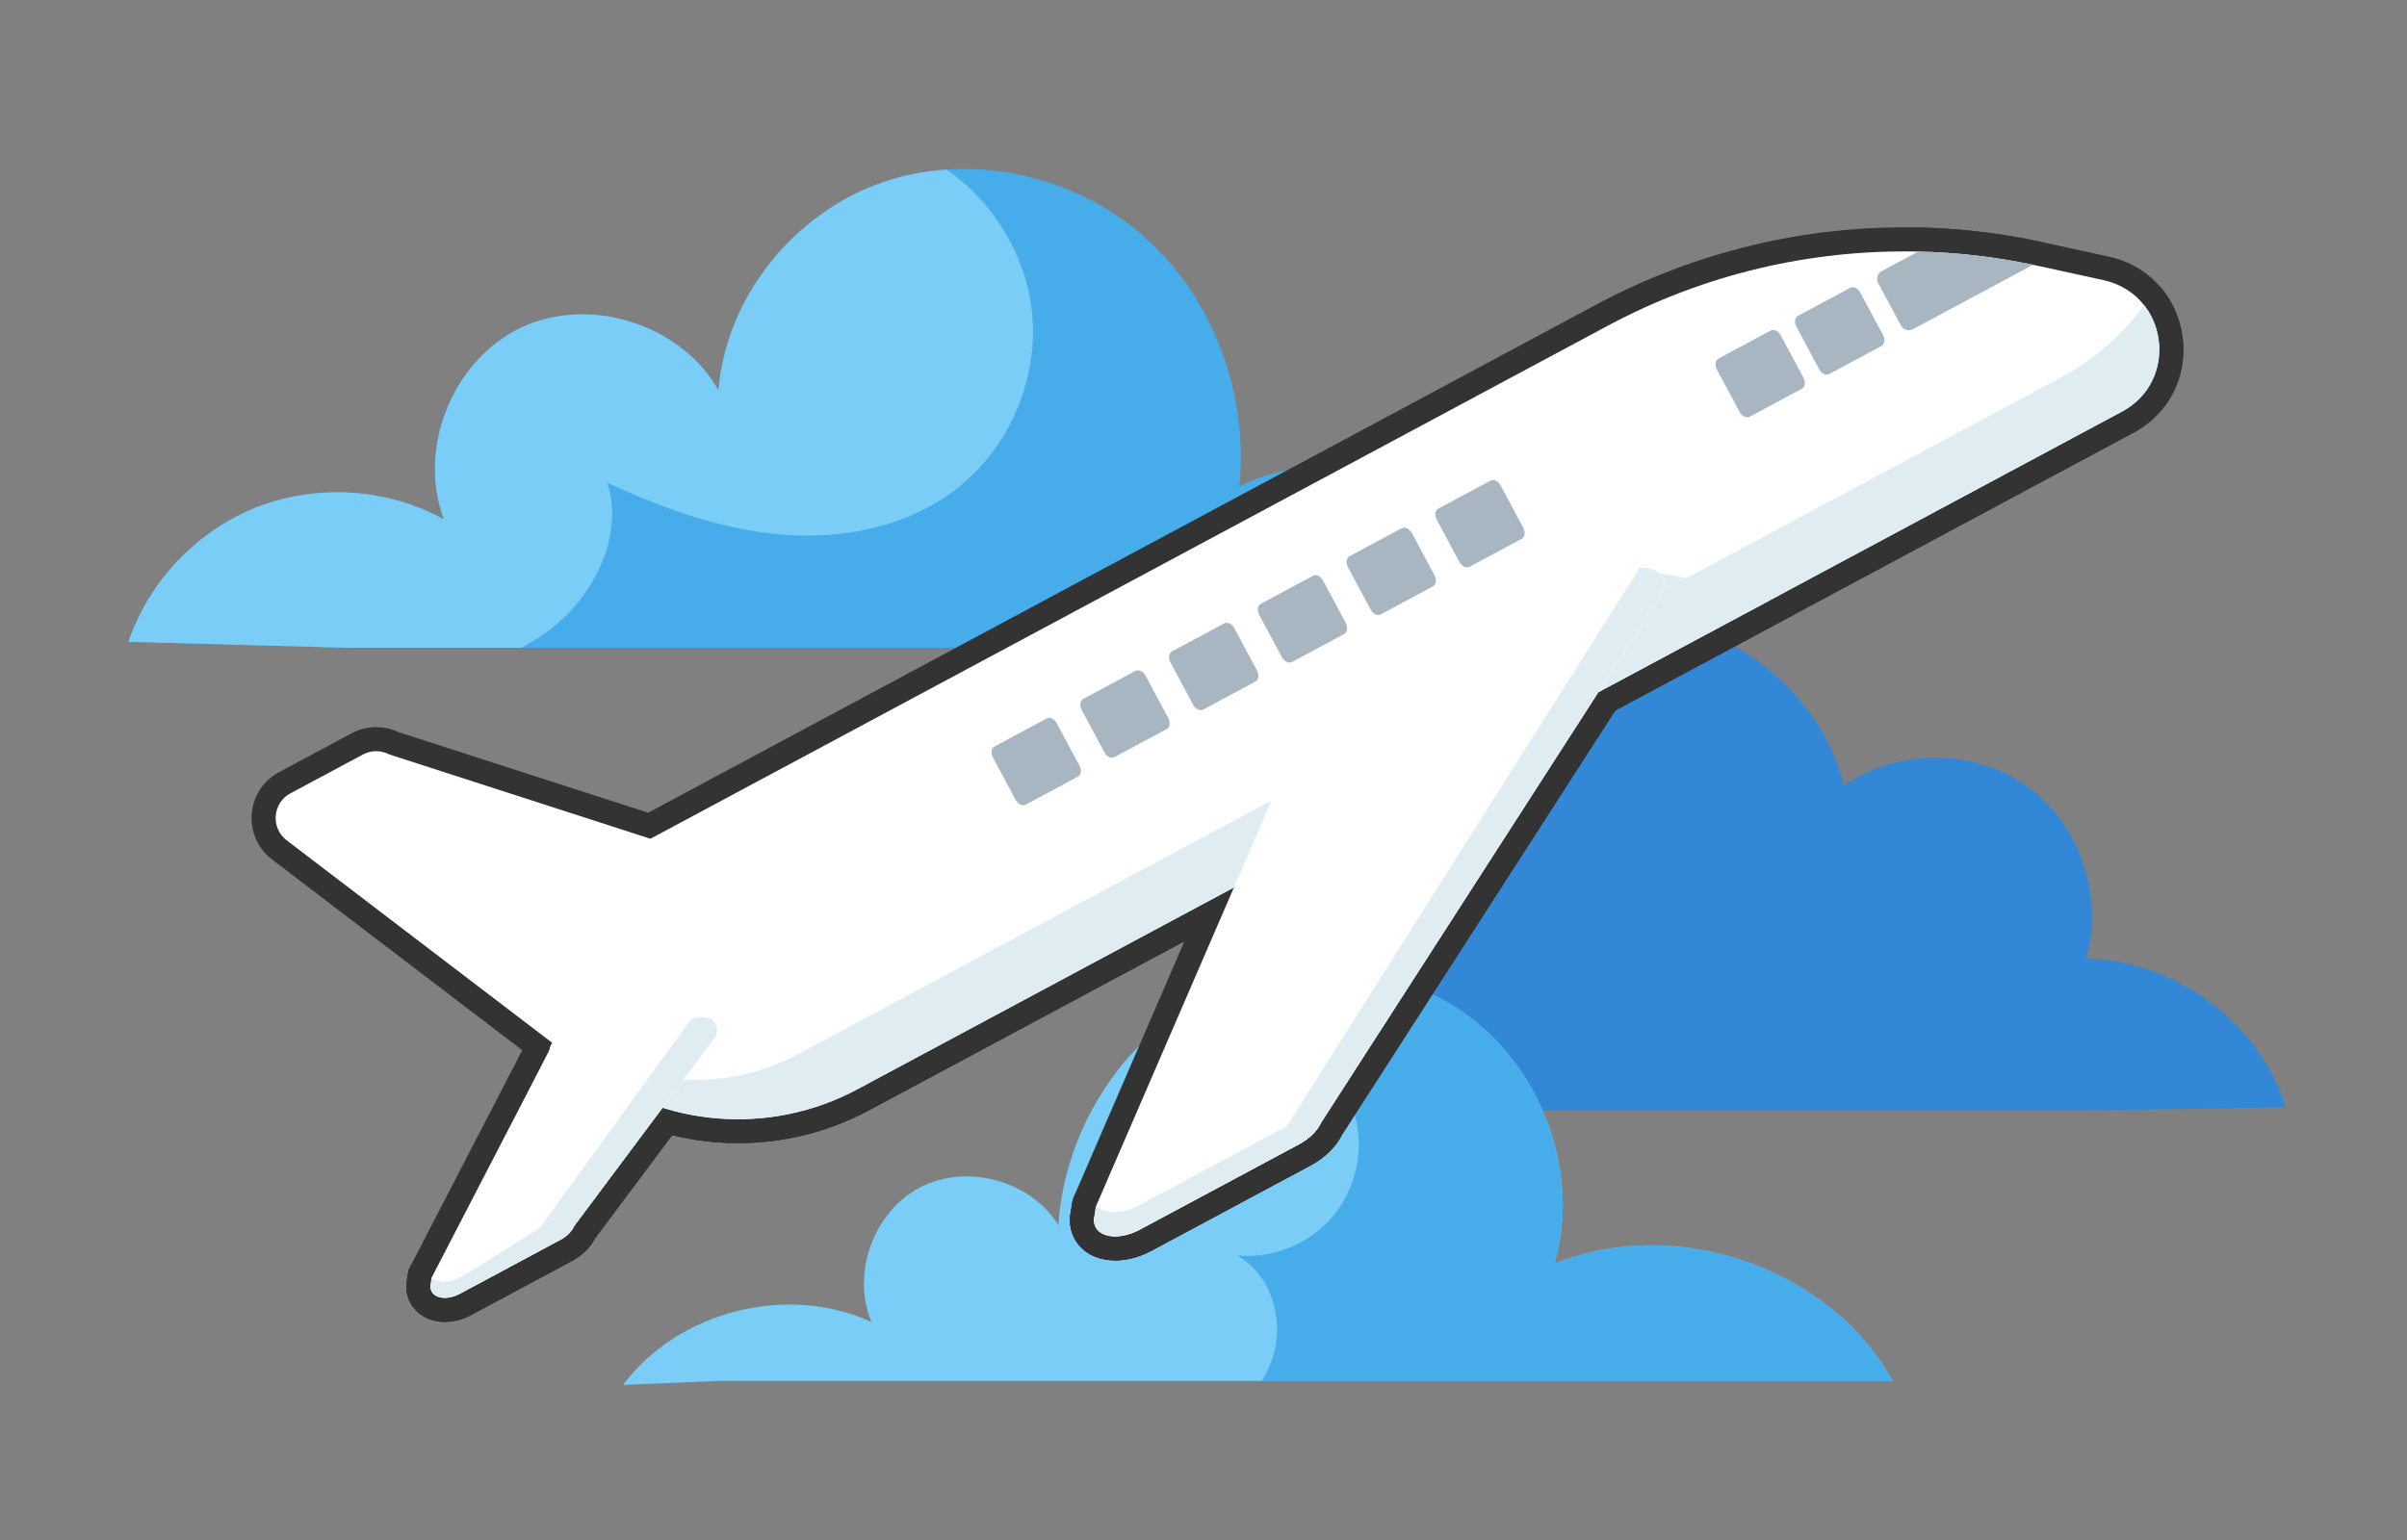 <?xml version="1.0" encoding="UTF-8"?>
<svg id="Image_Expanded" xmlns="http://www.w3.org/2000/svg" viewBox="0 0 400 256">
  <rect x="0" y="0" width="400" height="256" fill="#808080" stroke="none"/>
  <defs>
    <style>
      .cls-1 {
        fill: #3288d6;
      }

      .cls-2 {
        fill: #fff;
      }

      .cls-3 {
        fill: #dfedf2;
      }

      .cls-4 {
        fill: #f43f3f;
      }

      .cls-5 {
        fill: #79cdf6;
      }

      .cls-6 {
        opacity: 0;
      }

      .cls-7 {
        fill: #333;
      }

      .cls-8 {
        fill: #47acea;
      }

      .cls-9 {
        fill: #a8b6c1;
      }
    </style>
  </defs>
  <g>
    <path class="cls-1" d="M345.97,184.61h-153.74c5.78-15.4,23.84-24.45,38.99-18.03-5.97-14.15-5.06-31.22,3.17-44.18,8.23-12.96,23.81-21.15,39.09-19.67,15.28,1.47,29.33,12.99,32.93,27.92,8.8-6.26,21.57-6.25,30.36.02,8.79,6.27,12.95,18.35,9.88,28.71,14.74.17,28.8,10.62,33.21,24.69"/>
    <path class="cls-8" d="M245.75,107.68H57.63l-36.28-.99c3.42-10.12,11.5-18.56,21.46-22.43,9.96-3.86,21.62-3.08,30.97,2.08-4.49-11.78,1.46-26.53,12.86-31.89,11.41-5.36,26.56-.53,32.76,10.44,1.23-15.43,12.5-29.42,27.11-34.52,3.49-1.22,7.14-1.94,10.82-2.18,11.69-.78,23.75,3.23,32.61,10.98,11.65,10.19,17.59,26.33,16.01,41.72,8.68-4.62,19.93-3.97,28.01,1.63,8.09,5.61,13.07,15.4,11.79,25.16Z"/>
    <path class="cls-5" d="M314.52,229.56H119.29l-15.76.66c9.2-12.3,27.36-16.89,41.3-10.45-3.39-8.03.34-18.37,8.08-22.39,7.74-4.03,18.35-1.14,22.97,6.26,1.03-15.5,10.2-30.37,23.92-37.64,2.09-1.1,4.27-2.02,6.51-2.74,12.51-4.06,26.96-2.22,37.58,5.56,12.52,9.17,18.77,26.37,14.43,41.28,19.97-8.22,45.78.54,56.2,19.46Z"/>
    <path class="cls-8" d="M211.32,226.19c2.28-6.31.12-14.38-5.82-17.5,5.58.57,11.37-1.58,15.23-5.63,3.87-4.06,5.72-9.95,4.89-15.49-1.57-10.41-11.29-17.3-20.17-22.95l.86-1.36c12.51-4.06,26.96-2.22,37.58,5.56,12.52,9.17,18.77,26.37,14.43,41.28,19.97-8.22,45.78.54,56.2,19.46h-104.84c.66-1.06,1.21-2.18,1.64-3.37Z"/>
    <g>
      <g>
        <path class="cls-7" d="M122.66,190.03c-9.91,0-19.77-3.18-27.95-9.41l-49.5-37.75c-2.35-1.8-3.62-4.63-3.38-7.58.24-2.95,1.93-5.54,4.54-6.93l12.06-6.46c2.43-1.3,5.31-1.36,7.8-.19l41.48,13.39,157.57-84.47c16.42-8.8,34.95-13.25,53.57-12.81,6.64.14,13.32.91,19.85,2.29.23.04.58.11.91.19l10.83,2.36c3.66.8,6.78,2.73,9.01,5.58,2.87,3.63,4.02,8.55,3.06,13.14-.95,4.57-3.79,8.32-7.99,10.57h0l-210.13,112.64c-6.81,3.65-14.29,5.45-21.74,5.45ZM62.52,128.86c-.11,0-.21.03-.3.08l-12.06,6.46c-.21.11-.32.29-.34.53-.02.24.07.44.26.58l49.49,37.75c11.83,9.02,27.95,10.3,41.06,3.28l210.13-112.64c2.66-1.43,3.61-3.59,3.94-5.15.48-2.3-.09-4.75-1.52-6.56-1.08-1.38-2.61-2.32-4.43-2.72l-10.85-2.37c-.26-.06-.5-.11-.73-.15-6.14-1.29-12.32-2-18.47-2.13-17.25-.39-34.41,3.72-49.61,11.87l-159.07,85.27c-.96.51-2.09.61-3.12.28l-43.38-14.01c-.22-.07-.44-.16-.65-.27-.1-.05-.22-.08-.33-.08ZM352.63,68.42h.01-.01Z"/>
        <path class="cls-7" d="M122.66,190.03c-9.91,0-19.77-3.18-27.95-9.41l-3.37-2.57c-1.53-1.16-2.01-3.24-1.16-4.96.85-1.72,2.8-2.59,4.65-2.08l11.93,3.31c8.11,2.25,16.67,1.3,24.09-2.67l209.92-112.53c4.83-2.59,9.08-6.31,12.28-10.76.73-1.02,1.9-1.63,3.16-1.66,1.28-.03,2.45.54,3.23,1.52,2.88,3.64,4.02,8.56,3.07,13.15-.95,4.57-3.79,8.32-7.99,10.57h0l-210.13,112.64c-6.81,3.65-14.29,5.45-21.74,5.45ZM354.83,58.56c-3.04,3.01-6.51,5.6-10.28,7.62l-209.92,112.53c-2.34,1.26-4.78,2.27-7.27,3.04,4.57-.57,9.06-1.96,13.26-4.21l210.13-112.64c2.66-1.43,3.61-3.59,3.94-5.15.08-.39.13-.78.15-1.18ZM352.63,68.42h0,0Z"/>
        <path class="cls-7" d="M232.16,137c-.39,0-.78-.06-1.16-.17-1.02-.31-1.87-1-2.37-1.94l-7.36-13.73c-.52-.96-.62-2.1-.27-3.14.34-1.04,1.09-1.89,2.08-2.36l50.6-24.05c.76-.36,1.6-.47,2.43-.32l20.35,3.69c1.67.3,2.97,1.63,3.24,3.31.27,1.68-.56,3.34-2.06,4.15l-63.59,34.09c-.59.31-1.24.47-1.89.47ZM230.31,121.08l3.49,6.5,49.96-26.78-7.8-1.41-45.65,21.69Z"/>
        <path class="cls-7" d="M185.33,209.51c-1.8,0-3.47-.46-4.79-1.39-2.04-1.44-3.03-3.82-2.65-6.36.05-.33.14-.66.27-.97l31.64-74.29c.64-2.74,2.81-5.32,5.91-6.98l51.36-27.53c4.19-2.25,8.8-2.09,11.46.4,2.11,1.97,2.61,5,1.3,7.89-.08.18-.18.35-.28.52l-56.51,87.77c-1.02,2.04-2.91,3.9-5.24,5.15l-26.51,14.21c-1.96,1.05-4.03,1.58-5.96,1.58ZM271.31,98.81c-.15.07-.3.14-.46.22l-51.36,27.53c-1.23.66-1.82,1.48-1.9,1.76-.05.33-.13.62-.27.93l-30.67,72c.26-.09.54-.22.84-.38l26.51-14.21c1-.54,1.68-1.26,1.87-1.7.08-.18.18-.35.28-.52l55.14-85.64ZM276.19,98.63h0,0Z"/>
        <path class="cls-7" d="M185.33,209.51c-1.8,0-3.46-.46-4.78-1.39-2.04-1.44-3.03-3.82-2.65-6.36l.27-1.81c.05-.34.15-.67.28-.99l31.35-72.46c.64-2.74,2.81-5.31,5.9-6.97l51.36-27.53c1.64-.88,3.39-1.42,5.08-1.56,3.06-.25,5.77.85,7.25,2.95,1.37,1.95,1.53,4.46.43,6.9-.08.18-.18.35-.28.52l-56.51,87.78c-1.03,2.06-2.88,3.88-5.25,5.15l-26.51,14.21c-1.96,1.05-4.04,1.58-5.96,1.58ZM271.32,98.81c-.15.07-.3.14-.46.23l-51.36,27.53c-1.23.66-1.82,1.48-1.9,1.75-.05.34-.14.64-.28.96l-31.22,72.14c.39-.09.86-.26,1.4-.54l26.51-14.21c1.01-.54,1.68-1.25,1.89-1.71.08-.18.17-.35.28-.51l55.14-85.64ZM276.19,98.63h0,0Z"/>
        <path class="cls-7" d="M185.33,209.51c-1.8,0-3.46-.46-4.78-1.39-2.04-1.44-3.03-3.82-2.65-6.36l.27-1.81c.21-1.37,1.11-2.53,2.38-3.08,1.27-.54,2.73-.4,3.87.4.83.58,2.28-.04,3.07-.47l23.58-12.64,58.04-91.88c.67-1.06,1.8-1.75,3.06-1.85,3.06-.25,5.76.85,7.24,2.95,1.37,1.95,1.53,4.46.43,6.9-.08.18-.18.35-.28.52l-56.51,87.78c-1.03,2.06-2.88,3.88-5.25,5.15l-26.51,14.21c-1.96,1.05-4.04,1.58-5.96,1.58ZM276.19,98.63h0,0Z"/>
        <path class="cls-7" d="M73.92,219.74c-1.43,0-2.78-.38-3.89-1.15-1.8-1.24-2.71-3.29-2.43-5.49.06-.45.19-.9.4-1.3l19.52-38.56c.55-2.09,2.14-3.98,4.38-5.19l32.44-17.39c3.2-1.72,6.7-1.52,8.92.5,1.85,1.69,2.36,4.27,1.32,6.74-.13.3-.29.58-.48.84l-35.21,47.13c-.79,1.52-2.12,2.84-3.82,3.75l-16.75,8.98c-1.44.77-2.96,1.16-4.39,1.16ZM95.23,175.42c-.07.33-.19.65-.34.96l-16.83,33.26,13.22-7.08c.31-.17.48-.35.51-.4.13-.3.25-.51.45-.77l30.46-40.77-27.02,14.48c-.22.12-.36.24-.44.33ZM130.88,156.33h0,0Z"/>
        <path class="cls-7" d="M73.91,219.74c-1.43,0-2.78-.38-3.89-1.15-1.8-1.24-2.71-3.29-2.43-5.49l.15-1.19c.06-.47.2-.92.42-1.34l19.35-37.37c.55-2.08,2.14-3.97,4.37-5.17l32.44-17.39c1.23-.66,2.57-1.05,3.87-1.14,2.43-.15,4.62.8,5.86,2.55,1.18,1.66,1.37,3.78.51,5.82-.13.3-.29.58-.48.84l-35.22,47.13c-.79,1.52-2.13,2.83-3.82,3.74l-16.74,8.98c-1.44.77-2.96,1.16-4.39,1.16ZM95.23,175.42c-.07.34-.19.68-.36.99l-17.36,33.52,13.76-7.38c.32-.17.48-.36.52-.41.12-.29.25-.51.44-.76l30.46-40.77-27.02,14.48c-.22.12-.36.24-.44.32ZM130.88,156.33h0,0Z"/>
        <path class="cls-7" d="M73.91,219.74c-1.43,0-2.78-.38-3.89-1.15-1.8-1.23-2.71-3.29-2.43-5.49l.15-1.19c.18-1.4,1.08-2.61,2.38-3.17,1.24-.54,2.66-.41,3.78.33.1-.02.28-.08.55-.23,2.88-1.54,10.29-6.31,12.49-7.73l24.26-33.49s0,0,0,0c1.24-1.71,3.32-2.68,5.42-2.52.34.03.67.05,1.01.08,2.2.2,4.12,1.57,5.02,3.59.91,2.03.64,4.39-.69,6.17l-23.09,30.91c-.79,1.52-2.13,2.83-3.82,3.74l-16.74,8.98c-1.44.77-2.96,1.16-4.39,1.16Z"/>
        <path class="cls-7" d="M290.38,73.36c-1.9,0-3.79-1.09-4.81-2.98l-3.79-7.07c-.59-1.1-.82-2.37-.64-3.56.24-1.6,1.17-2.94,2.55-3.68l8.67-4.65c2.48-1.33,5.65-.25,7.08,2.41l3.79,7.07c.59,1.1.82,2.37.64,3.56-.24,1.6-1.17,2.94-2.55,3.68l-8.67,4.65c-.72.39-1.5.57-2.27.57ZM290.02,61.75l1.4,2.62,3.56-1.91-1.4-2.62-3.56,1.91ZM285.58,59.6l1.89,3.53-1.89-3.53Z"/>
        <path class="cls-7" d="M243.8,98.33c-.73,0-1.47-.16-2.17-.49-1.09-.51-2.02-1.4-2.61-2.5l-3.79-7.07c-.59-1.1-.82-2.37-.64-3.56.24-1.6,1.17-2.94,2.55-3.68l8.67-4.65c2.48-1.33,5.66-.25,7.08,2.41l3.79,7.07c.59,1.1.82,2.37.64,3.56-.24,1.6-1.17,2.94-2.55,3.68l-8.67,4.65c-.72.38-1.5.58-2.3.58ZM243.47,86.71l1.4,2.62,3.56-1.91-1.4-2.62-3.56,1.91ZM240.91,88.08h0ZM240.91,88.08h0s0,0,0,0ZM239.02,84.55h0,0Z"/>
        <path class="cls-7" d="M229.04,106.23c-.73,0-1.47-.16-2.17-.49-1.09-.51-2.02-1.4-2.61-2.5l-3.79-7.07c-.59-1.1-.82-2.37-.64-3.56.24-1.6,1.17-2.94,2.55-3.68l8.67-4.65c2.48-1.33,5.66-.25,7.08,2.41l3.79,7.07c.59,1.1.82,2.36.64,3.56-.24,1.6-1.17,2.94-2.55,3.68l-8.67,4.65c-.72.38-1.5.58-2.3.58ZM228.72,94.62l1.4,2.62,3.56-1.91-1.4-2.62-3.56,1.91ZM226.16,95.99s0,0,0,0c0,0,0,0,0,0ZM224.27,92.46h0,0Z"/>
        <path class="cls-7" d="M214.29,114.14c-.73,0-1.47-.16-2.17-.49-1.09-.51-2.02-1.4-2.61-2.5l-3.79-7.07c-.59-1.1-.82-2.37-.64-3.56.24-1.6,1.17-2.94,2.55-3.68l8.67-4.65c2.48-1.33,5.66-.25,7.08,2.41l3.79,7.07c.59,1.1.82,2.37.64,3.56-.24,1.6-1.17,2.94-2.55,3.68l-8.67,4.65c-.72.38-1.5.58-2.3.58ZM213.96,102.52l1.4,2.62,3.56-1.91-1.4-2.62-3.56,1.91ZM211.42,103.89h0s0,0,0,0c0,0,0,0,0,0ZM209.52,100.37h0,0Z"/>
        <path class="cls-7" d="M199.57,122.04c-1.9,0-3.8-1.09-4.81-2.98l-3.79-7.07c-.59-1.1-.82-2.37-.64-3.56.24-1.6,1.17-2.94,2.55-3.68l8.67-4.65c2.48-1.33,5.66-.25,7.08,2.41l3.79,7.07c.59,1.1.82,2.36.64,3.56-.24,1.6-1.17,2.94-2.55,3.68l-8.67,4.65c-.72.39-1.5.57-2.27.57ZM199.21,110.43l1.4,2.62,3.56-1.91-1.4-2.62-3.56,1.91ZM196.66,111.8s0,0,0,0c0,0,0,0,0,0ZM194.77,108.28h0,0Z"/>
        <path class="cls-7" d="M184.82,129.95c-1.9,0-3.8-1.09-4.81-2.98l-3.79-7.07c-.59-1.1-.82-2.37-.64-3.56.24-1.6,1.17-2.94,2.55-3.68l8.67-4.65c2.48-1.33,5.66-.25,7.08,2.41l3.79,7.07c.59,1.1.82,2.37.64,3.56-.24,1.6-1.17,2.94-2.55,3.68l-8.67,4.65c-.72.38-1.5.57-2.27.57ZM184.46,118.34l1.4,2.62,3.56-1.91-1.4-2.62-3.56,1.91ZM181.91,119.71h0ZM181.91,119.71h0s0,0,0,0ZM180.02,116.18h0,0Z"/>
        <path class="cls-7" d="M170.07,137.85c-1.9,0-3.8-1.09-4.81-2.98l-3.79-7.07c-.59-1.1-.82-2.37-.64-3.56.24-1.6,1.17-2.94,2.55-3.68l8.67-4.65c2.48-1.33,5.66-.24,7.08,2.41l3.79,7.07c.59,1.1.82,2.36.64,3.56-.24,1.6-1.17,2.94-2.55,3.68l-8.67,4.65c-.72.39-1.5.57-2.27.57ZM169.71,126.25l1.4,2.62,3.56-1.91-1.4-2.62-3.56,1.91ZM167.16,127.62s0,0,0,0c0,0,0,0,0,0ZM165.27,124.09h0,0Z"/>
        <path class="cls-7" d="M303.61,66.27c-1.9,0-3.79-1.09-4.81-2.98l-3.79-7.07c-.59-1.1-.82-2.37-.64-3.56.24-1.6,1.17-2.94,2.55-3.68l8.67-4.65c2.48-1.33,5.65-.25,7.08,2.41h0l3.79,7.07c.59,1.1.82,2.37.64,3.56-.24,1.6-1.17,2.94-2.55,3.68l-8.67,4.65c-.72.39-1.5.57-2.27.57ZM303.25,54.66l1.4,2.62,3.56-1.91-1.4-2.62-3.56,1.91ZM305.62,50.52h0s0,0,0,0h0Z"/>
        <path class="cls-7" d="M317.21,58.89c-1.95,0-3.85-1.05-4.83-2.89l-3.79-7.07c-1.42-2.66-.42-5.98,2.24-7.41l6.04-3.24c.61-.33,1.29-.5,1.97-.47,6.65.14,13.33.91,19.86,2.29,1.64.35,2.9,1.68,3.13,3.35.24,1.66-.59,3.3-2.07,4.09l-19.98,10.71c-.82.44-1.7.65-2.58.65ZM316.83,47.38l1.4,2.62,7.13-3.82c-1.88-.17-3.77-.28-5.65-.34l-2.88,1.54Z"/>
      </g>
      <g>
        <path class="cls-2" d="M352.63,68.42l-210.13,112.64c-14.52,7.79-32.26,6.37-45.37-3.62l-3.37-2.57-46.12-35.18c-2.69-2.06-2.36-6.21.62-7.81l12.06-6.46c1.37-.73,3.02-.73,4.39,0l43.38,14.01,159.07-85.27c15.95-8.55,33.73-12.74,51.59-12.34,6.39.13,12.79.87,19.12,2.2.28.05.57.11.85.18l10.85,2.37c2.9.64,5.16,2.16,6.72,4.14,4.19,5.31,3.35,13.95-3.67,17.72Z"/>
        <path class="cls-3" d="M352.63,68.42l-210.13,112.64c-14.52,7.79-32.26,6.37-45.37-3.62l-3.37-2.57,11.93,3.31c9.06,2.52,18.75,1.44,27.05-3l209.92-112.53c5.41-2.9,10.08-7,13.64-11.95,4.19,5.31,3.35,13.95-3.67,17.72Z"/>
        <polygon class="cls-3" points="295.75 98.91 232.16 133 224.8 119.27 275.4 95.22 295.75 98.91"/>
        <path class="cls-2" d="M276.19,98.63l-56.65,87.99c-.61,1.36-1.95,2.68-3.63,3.58l-26.51,14.21c-4,2.15-8.02,1.05-7.55-2.05l31.8-74.66c.25-1.67,1.8-3.49,3.96-4.65l51.36-27.53c4.6-2.47,8.91-.61,7.22,3.12Z"/>
        <path class="cls-2" d="M276.19,98.63l-56.65,87.99c-.62,1.36-1.95,2.67-3.64,3.58l-26.51,14.21c-4.01,2.15-8.01,1.06-7.54-2.05l.27-1.81,31.52-72.86c.25-1.68,1.8-3.49,3.95-4.65l51.36-27.53c1.23-.66,2.44-1.01,3.52-1.1,2.95-.24,4.93,1.49,3.7,4.22Z"/>
        <path class="cls-3" d="M276.19,98.63l-56.65,87.99c-.62,1.36-1.95,2.67-3.64,3.58l-26.51,14.21c-4.01,2.15-8.01,1.06-7.54-2.05l.27-1.81c1.24.86,3.62,1.73,7.25-.22,5.65-3.03,24.5-13.14,24.5-13.14l58.6-92.77c2.95-.24,4.93,1.49,3.7,4.22Z"/>
        <path class="cls-2" d="M130.88,156.33l-35.45,47.45c-.37.89-1.21,1.73-2.27,2.3l-16.74,8.98c-2.53,1.36-5.11.58-4.85-1.45l19.75-39.03c.14-1.1,1.1-2.27,2.46-3l32.44-17.39c2.91-1.56,5.68-.28,4.66,2.15Z"/>
        <path class="cls-2" d="M130.88,156.33l-35.45,47.45c-.38.89-1.21,1.73-2.28,2.3l-16.74,8.98c-2.53,1.36-5.11.58-4.85-1.45l.15-1.19,19.6-37.85c.14-1.1,1.1-2.27,2.46-3l32.44-17.39c.78-.42,1.54-.63,2.24-.67,1.88-.12,3.17,1.05,2.42,2.82Z"/>
        <path class="cls-3" d="M114.45,169.97l-24.7,34.09s-9.83,6.39-13.4,8.31c-2.29,1.23-3.83.63-4.63.04l-.15,1.19c-.26,2.03,2.32,2.81,4.85,1.45l16.74-8.98c1.06-.57,1.9-1.42,2.28-2.3l23.32-31.22c.99-1.32.16-3.24-1.48-3.38-.32-.03-.63-.05-.95-.08-.73-.06-1.44.28-1.87.88Z"/>
        <path class="cls-9" d="M285.58,59.6l8.67-4.65c.54-.29,1.28.06,1.67.78l3.79,7.07c.38.72.26,1.53-.27,1.82l-8.67,4.65c-.54.29-1.28-.06-1.67-.78l-3.79-7.07c-.38-.72-.26-1.53.27-1.82Z"/>
        <path class="cls-9" d="M239.02,84.55l8.67-4.65c.54-.29,1.28.06,1.67.78l3.79,7.07c.38.72.26,1.53-.27,1.82l-8.67,4.65c-.54.29-1.28-.06-1.67-.78l-3.79-7.07c-.38-.72-.26-1.53.27-1.82Z"/>
        <path class="cls-9" d="M224.27,92.46l8.67-4.65c.54-.29,1.28.06,1.67.78l3.79,7.07c.38.72.26,1.53-.27,1.82l-8.67,4.65c-.54.29-1.28-.06-1.67-.78l-3.79-7.07c-.38-.72-.26-1.53.27-1.82Z"/>
        <path class="cls-9" d="M209.52,100.37l8.67-4.65c.54-.29,1.28.06,1.67.78l3.79,7.07c.38.72.26,1.53-.27,1.82l-8.67,4.65c-.54.29-1.28-.06-1.67-.78l-3.79-7.07c-.38-.72-.26-1.53.27-1.82Z"/>
        <path class="cls-9" d="M194.77,108.28l8.67-4.65c.54-.29,1.28.06,1.67.78l3.79,7.07c.38.72.26,1.53-.27,1.82l-8.67,4.65c-.54.29-1.28-.06-1.67-.78l-3.79-7.07c-.38-.72-.26-1.53.27-1.82Z"/>
        <path class="cls-9" d="M180.02,116.18l8.67-4.65c.54-.29,1.28.06,1.67.78l3.79,7.07c.38.72.26,1.53-.27,1.82l-8.67,4.65c-.54.29-1.28-.06-1.67-.78l-3.79-7.07c-.38-.72-.26-1.53.27-1.82Z"/>
        <path class="cls-9" d="M165.27,124.09l8.67-4.65c.54-.29,1.28.06,1.67.78l3.79,7.07c.38.72.26,1.53-.27,1.82l-8.67,4.65c-.54.29-1.28-.06-1.67-.78l-3.79-7.07c-.38-.72-.26-1.53.27-1.82Z"/>
        <path class="cls-9" d="M309.14,48.63l3.79,7.07c.38.72.26,1.53-.27,1.82l-8.67,4.65c-.54.29-1.28-.06-1.67-.78l-3.79-7.07c-.38-.72-.26-1.53.27-1.82l8.67-4.65c.54-.29,1.28.06,1.67.78Z"/>
        <path class="cls-9" d="M337.88,44.01l-19.98,10.71c-.72.38-1.61.11-1.99-.6l-3.79-7.07c-.38-.72-.11-1.61.6-1.99l6.04-3.24c6.39.13,12.79.87,19.12,2.2Z"/>
      </g>
    </g>
    <path class="cls-5" d="M158.78,81.4c-8.05,6.17-18.68,8.29-28.79,7.47-10.12-.82-19.82-4.36-29.03-8.6,2.9,9.47-2.79,19.93-11.02,25.44-1.08.72-2.19,1.38-3.33,1.97h-28.98l-36.28-.99c3.42-10.12,11.5-18.56,21.46-22.43,9.96-3.86,21.62-3.08,30.97,2.08-4.49-11.78,1.46-26.53,12.86-31.89,11.41-5.36,26.56-.53,32.76,10.44,1.23-15.43,12.5-29.42,27.11-34.52,3.49-1.22,7.14-1.94,10.82-2.18,7.76,5.39,13.15,14.19,14.16,23.61,1.2,11.16-3.79,22.78-12.71,29.6Z"/>
  </g>
  <g class="cls-6">
    <rect class="cls-4" y=".5" width="400" height="256"/>
  </g>
</svg>